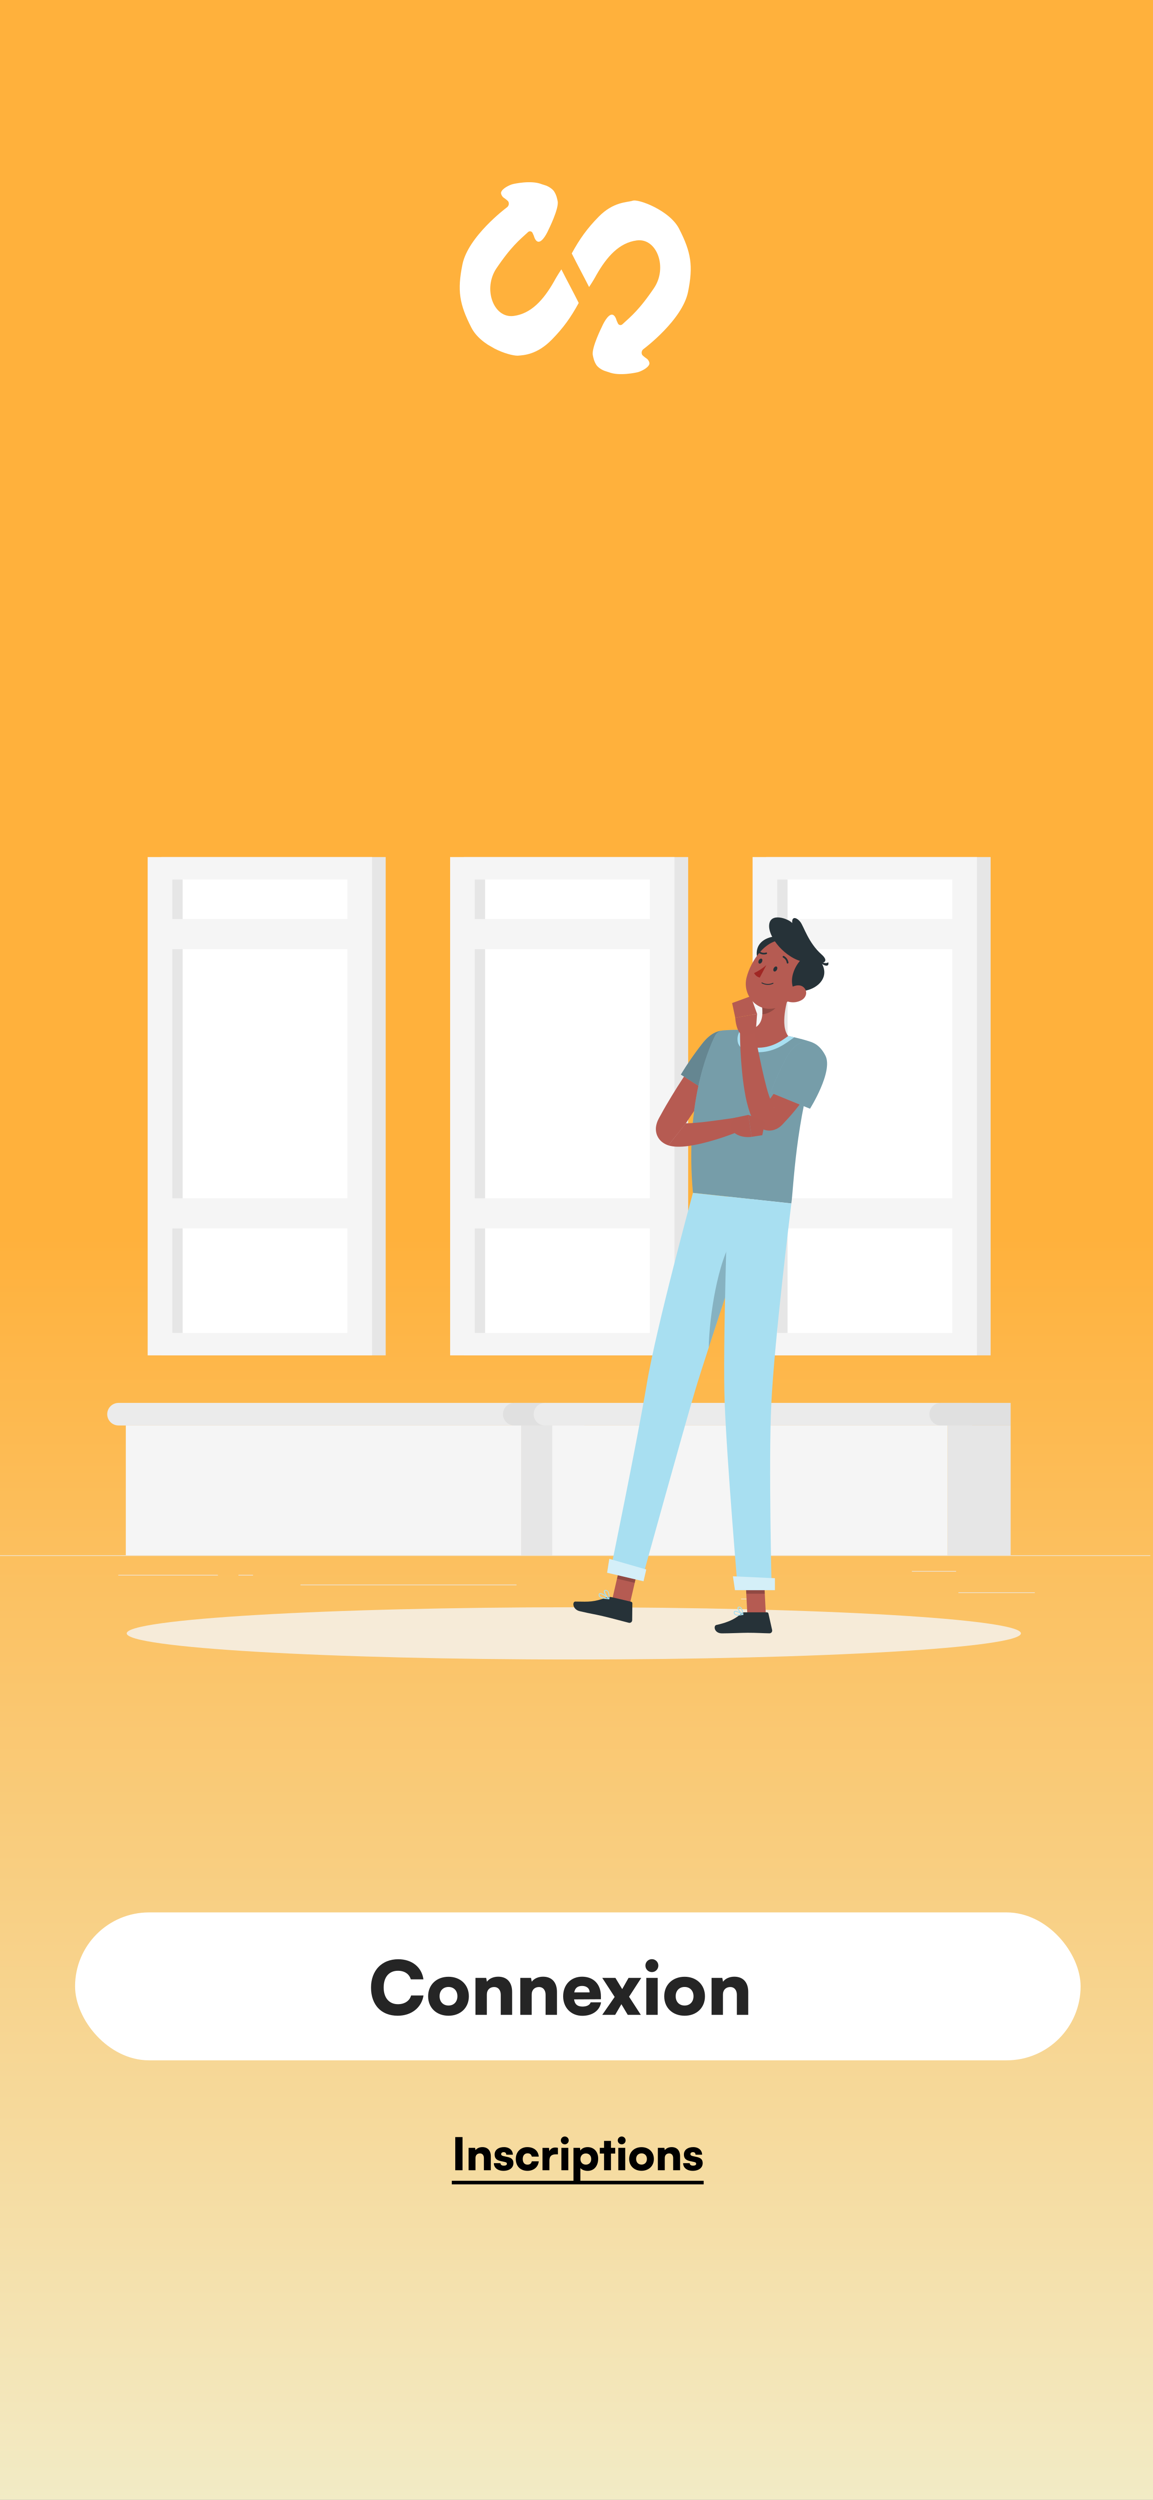 <svg width="430" height="932" viewBox="0 0 430 932" fill="none" xmlns="http://www.w3.org/2000/svg">
<rect x="0" y="0" width="430" height="932" fill="#808080" stroke="none"/>
<g clip-path="url(#clip0_18_224)">
<rect width="430" height="932" fill="url(#paint0_linear_18_224)"/>
<rect x="28" y="713" width="375" height="55.147" rx="27.573" fill="white"/>
<path d="M148.322 751.522C153.423 751.522 157.228 748.517 157.945 743.967H153.312C152.761 745.98 150.914 747.221 148.404 747.221C145.123 747.221 143.083 744.822 143.083 740.989C143.083 737.101 145.096 734.757 148.404 734.757C150.858 734.757 152.596 735.915 153.202 737.956H157.917C157.283 733.379 153.616 730.456 148.515 730.456C142.421 730.456 138.368 734.647 138.368 741.017C138.368 747.469 142.2 751.522 148.322 751.522ZM159.664 744.27C159.664 748.627 162.862 751.522 167.274 751.522C171.658 751.522 174.857 748.627 174.857 744.27C174.857 739.914 171.658 736.991 167.274 736.991C162.862 736.991 159.664 739.914 159.664 744.27ZM163.938 744.243C163.938 742.175 165.289 740.796 167.274 740.796C169.232 740.796 170.583 742.175 170.583 744.243C170.583 746.338 169.232 747.717 167.274 747.717C165.289 747.717 163.938 746.338 163.938 744.243ZM181.565 751.191V743.636C181.565 741.926 182.64 740.824 184.322 740.824C185.784 740.824 186.749 741.954 186.749 743.691V751.191H190.995V742.671C190.995 739.059 189.093 736.963 185.811 736.963C184.019 736.963 182.447 737.653 181.593 738.838L181.317 737.404H177.319V751.191H181.565ZM198.287 751.191V743.636C198.287 741.926 199.362 740.824 201.044 740.824C202.506 740.824 203.471 741.954 203.471 743.691V751.191H207.717V742.671C207.717 739.059 205.814 736.963 202.533 736.963C200.741 736.963 199.169 737.653 198.314 738.838L198.039 737.404H194.041V751.191H198.287ZM217.159 751.55C220.937 751.55 223.667 749.592 224.163 746.531H220.275C219.972 747.524 218.841 748.103 217.242 748.103C215.367 748.103 214.347 747.248 214.099 745.428L224.108 745.373V744.298C224.108 739.803 221.406 736.963 217.077 736.963C212.913 736.963 210.018 739.969 210.018 744.27C210.018 748.517 212.996 751.55 217.159 751.55ZM217.104 740.41C218.814 740.41 219.889 741.347 219.889 742.809H214.154C214.485 741.154 215.422 740.41 217.104 740.41ZM229.424 751.191L231.74 747.221L234.112 751.191H238.992L234.608 744.436L239.158 737.404H234.415L232.044 741.596L229.507 737.404H224.599L229.231 744.518L224.599 751.191H229.424ZM243.124 735.254C244.448 735.254 245.523 734.178 245.523 732.827C245.523 731.476 244.448 730.428 243.124 730.428C241.773 730.428 240.698 731.476 240.698 732.827C240.698 734.178 241.773 735.254 243.124 735.254ZM241.029 751.191H245.275V737.404H241.029V751.191ZM247.716 744.27C247.716 748.627 250.915 751.522 255.326 751.522C259.711 751.522 262.909 748.627 262.909 744.27C262.909 739.914 259.711 736.991 255.326 736.991C250.915 736.991 247.716 739.914 247.716 744.27ZM251.99 744.243C251.99 742.175 253.341 740.796 255.326 740.796C257.284 740.796 258.635 742.175 258.635 744.243C258.635 746.338 257.284 747.717 255.326 747.717C253.341 747.717 251.99 746.338 251.99 744.243ZM269.617 751.191V743.636C269.617 741.926 270.693 740.824 272.375 740.824C273.836 740.824 274.801 741.954 274.801 743.691V751.191H279.047V742.671C279.047 739.059 277.145 736.963 273.864 736.963C272.071 736.963 270.5 737.653 269.645 738.838L269.369 737.404H265.371V751.191H269.617Z" fill="#252525"/>
<path d="M172.492 796.764H169.786V809.125H172.492V796.764ZM177.327 809.125V804.548C177.327 803.512 177.978 802.844 178.997 802.844C179.883 802.844 180.467 803.529 180.467 804.581V809.125H183.04V803.963C183.04 801.775 181.887 800.505 179.899 800.505C178.814 800.505 177.861 800.923 177.344 801.641L177.177 800.773H174.754V809.125H177.327ZM184.186 806.486C184.186 808.173 185.572 809.342 187.777 809.342C189.949 809.342 191.469 808.256 191.469 806.469C191.469 805.133 190.717 804.498 189.347 804.197L187.794 803.863C187.209 803.729 186.892 803.512 186.892 803.128C186.892 802.677 187.259 802.376 187.844 802.376C188.462 802.376 188.813 802.761 188.813 803.328H191.252C191.252 801.641 189.899 800.505 187.961 800.505C185.956 800.505 184.47 801.508 184.47 803.245C184.47 804.715 185.221 805.383 186.758 805.717L188.295 806.051C188.913 806.185 189.047 806.452 189.047 806.703C189.047 807.137 188.679 807.421 187.877 807.421C187.092 807.421 186.658 807.07 186.624 806.486H184.186ZM192.362 804.915C192.362 807.588 194.066 809.342 196.705 809.342C199.044 809.342 200.748 807.906 200.915 805.801H198.326C198.159 806.619 197.607 807.037 196.705 807.037C195.603 807.037 194.951 806.252 194.951 804.915C194.951 803.629 195.653 802.811 196.739 802.811C197.624 802.811 198.142 803.212 198.326 804.047H200.915C200.748 801.858 199.111 800.505 196.638 800.505C194.133 800.505 192.362 802.343 192.362 804.915ZM208.07 800.773C207.719 800.689 207.385 800.656 207.084 800.656C205.965 800.656 205.23 801.207 204.879 802.026L204.746 800.789H202.324V809.125H204.896V805.5C204.896 803.846 205.781 803.195 207.252 803.195H208.07V800.773ZM210.64 799.47C211.442 799.47 212.094 798.818 212.094 798C212.094 797.181 211.442 796.546 210.64 796.546C209.822 796.546 209.17 797.181 209.17 798C209.17 798.818 209.822 799.47 210.64 799.47ZM209.371 809.125H211.943V800.773H209.371V809.125ZM213.873 813.134H216.446V808.29C216.93 808.925 217.999 809.359 219.152 809.359C221.641 809.359 223.078 807.455 223.078 804.815C223.078 802.126 221.457 800.505 219.135 800.505C217.949 800.505 216.897 801.023 216.429 801.792L216.296 800.773H213.873V813.134ZM216.463 804.949C216.463 803.696 217.298 802.861 218.501 802.861C219.72 802.861 220.488 803.713 220.488 804.949C220.488 806.185 219.72 807.037 218.501 807.037C217.298 807.037 216.463 806.202 216.463 804.949ZM227.851 809.125V802.911H229.438V800.773H227.851V798.183H225.279V800.773H223.692V802.911H225.279V809.125H227.851ZM231.864 799.47C232.666 799.47 233.317 798.818 233.317 798C233.317 797.181 232.666 796.546 231.864 796.546C231.045 796.546 230.394 797.181 230.394 798C230.394 798.818 231.045 799.47 231.864 799.47ZM230.594 809.125H233.167V800.773H230.594V809.125ZM234.646 804.932C234.646 807.571 236.584 809.325 239.256 809.325C241.912 809.325 243.85 807.571 243.85 804.932C243.85 802.293 241.912 800.522 239.256 800.522C236.584 800.522 234.646 802.293 234.646 804.932ZM237.235 804.915C237.235 803.663 238.054 802.827 239.256 802.827C240.442 802.827 241.261 803.663 241.261 804.915C241.261 806.185 240.442 807.02 239.256 807.02C238.054 807.02 237.235 806.185 237.235 804.915ZM247.914 809.125V804.548C247.914 803.512 248.565 802.844 249.584 802.844C250.47 802.844 251.054 803.529 251.054 804.581V809.125H253.627V803.963C253.627 801.775 252.474 800.505 250.487 800.505C249.401 800.505 248.449 800.923 247.931 801.641L247.764 800.773H245.341V809.125H247.914ZM254.773 806.486C254.773 808.173 256.159 809.342 258.364 809.342C260.536 809.342 262.056 808.256 262.056 806.469C262.056 805.133 261.304 804.498 259.934 804.197L258.381 803.863C257.796 803.729 257.479 803.512 257.479 803.128C257.479 802.677 257.846 802.376 258.431 802.376C259.049 802.376 259.4 802.761 259.4 803.328H261.839C261.839 801.641 260.486 800.505 258.548 800.505C256.543 800.505 255.057 801.508 255.057 803.245C255.057 804.715 255.808 805.383 257.345 805.717L258.882 806.051C259.5 806.185 259.634 806.452 259.634 806.703C259.634 807.137 259.266 807.421 258.464 807.421C257.679 807.421 257.245 807.07 257.212 806.486H254.773Z" fill="black"/>
<path d="M168.5 813.051H262.423V814.387H168.5V813.051Z" fill="black"/>
<path d="M429 579.864H-1V580.079H429V579.864Z" fill="#EBEBEB"/>
<path d="M385.914 593.701H357.431V593.916H385.914V593.701Z" fill="#EBEBEB"/>
<path d="M283.849 596.041H276.376V596.256H283.849V596.041Z" fill="#EBEBEB"/>
<path d="M356.571 585.721H340.067V585.936H356.571V585.721Z" fill="#EBEBEB"/>
<path d="M81.259 587.165H44.115V587.38H81.259V587.165Z" fill="#EBEBEB"/>
<path d="M94.365 587.165H88.922V587.38H94.365V587.165Z" fill="#EBEBEB"/>
<path d="M192.629 590.795H112.064V591.01H192.629V590.795Z" fill="#EBEBEB"/>
<path d="M172.978 505.319H256.647V319.533H172.978L172.978 505.319Z" fill="#E6E6E6"/>
<path d="M167.87 505.319H251.539L251.539 319.533H167.87L167.87 505.319Z" fill="#F5F5F5"/>
<path d="M242.363 496.951V327.893H177.046V496.951H242.363Z" fill="white"/>
<path d="M180.907 496.96V327.901H177.046V496.96H180.907Z" fill="#E6E6E6"/>
<path d="M171.662 457.985H247.738V446.753H171.662V457.985Z" fill="#F5F5F5"/>
<path d="M171.662 353.882H247.738V342.65H171.662V353.882Z" fill="#F5F5F5"/>
<path d="M60.172 505.319H143.841L143.841 319.533H60.172L60.172 505.319Z" fill="#E6E6E6"/>
<path d="M55.072 505.319H138.741L138.741 319.533H55.072L55.072 505.319Z" fill="#F5F5F5"/>
<path d="M129.557 496.96V327.901H64.24L64.24 496.96H129.557Z" fill="white"/>
<path d="M68.11 496.96L68.11 327.901H64.248L64.248 496.96H68.11Z" fill="#E6E6E6"/>
<path d="M58.865 457.985H134.94V446.753H58.865V457.985Z" fill="#F5F5F5"/>
<path d="M58.865 353.882H134.94V342.65H58.865V353.882Z" fill="#F5F5F5"/>
<path d="M285.776 505.319H369.445V319.533H285.776V505.319Z" fill="#E6E6E6"/>
<path d="M280.667 505.319H364.337V319.533H280.667V505.319Z" fill="#F5F5F5"/>
<path d="M355.16 496.96V327.901H289.843V496.96H355.16Z" fill="white"/>
<path d="M293.713 496.96V327.901H289.852V496.96H293.713Z" fill="#E6E6E6"/>
<path d="M284.46 457.985H360.535V446.753H284.46V457.985Z" fill="#F5F5F5"/>
<path d="M284.46 353.882H360.535V342.65H284.46V353.882Z" fill="#F5F5F5"/>
<path d="M194.375 531.455H46.919V579.864H194.375V531.455Z" fill="#F5F5F5"/>
<path d="M194.366 579.864H217.87V531.455H194.366V579.864Z" fill="#E6E6E6"/>
<path d="M203.534 531.455H44.193C43.078 531.455 42.008 531.012 41.219 530.223C40.431 529.434 39.987 528.365 39.987 527.249C39.987 526.134 40.431 525.064 41.219 524.275C42.008 523.487 43.078 523.044 44.193 523.044H203.534V531.455Z" fill="#EBEBEB"/>
<path d="M191.778 531.455H217.87V523.044H191.778C190.662 523.044 189.593 523.487 188.804 524.275C188.015 525.064 187.572 526.134 187.572 527.249C187.572 528.365 188.015 529.434 188.804 530.223C189.593 531.012 190.662 531.455 191.778 531.455Z" fill="#E0E0E0"/>
<path d="M353.415 531.455H205.959V579.864H353.415V531.455Z" fill="#F5F5F5"/>
<path d="M353.415 579.864H376.918V531.455H353.415V579.864Z" fill="#E6E6E6"/>
<path d="M362.574 531.455H203.233C202.117 531.455 201.048 531.012 200.259 530.223C199.47 529.434 199.027 528.365 199.027 527.249C199.027 526.134 199.47 525.064 200.259 524.275C201.048 523.487 202.117 523.044 203.233 523.044H362.574V531.455Z" fill="#EBEBEB"/>
<path d="M350.826 531.455H376.918V523.044H350.826C349.711 523.044 348.641 523.487 347.852 524.275C347.064 525.064 346.621 526.134 346.621 527.249C346.621 528.365 347.064 529.434 347.852 530.223C348.641 531.012 349.711 531.455 350.826 531.455Z" fill="#E0E0E0"/>
<path d="M214 618.702C306.091 618.702 380.745 614.343 380.745 608.966C380.745 603.59 306.091 599.231 214 599.231C121.909 599.231 47.255 603.59 47.255 608.966C47.255 614.343 121.909 618.702 214 618.702Z" fill="#F5F5F5" fill-opacity="0.8"/>
<path d="M234.941 597.812L228.336 596.256L231.991 580.397L238.587 581.954L234.941 597.812Z" fill="#B55B52"/>
<path d="M285.612 601.914H278.715L277.898 585.927H284.804L285.612 601.914Z" fill="#B55B52"/>
<path d="M277.58 601.115H285.999C286.136 601.115 286.268 601.163 286.375 601.249C286.481 601.335 286.555 601.454 286.584 601.588L287.96 607.728C287.991 607.877 287.988 608.032 287.951 608.18C287.914 608.328 287.844 608.466 287.747 608.583C287.649 608.701 287.527 608.794 287.388 608.858C287.249 608.921 287.098 608.952 286.945 608.949C284.245 608.906 282.267 608.743 278.853 608.743C276.754 608.743 272.145 608.966 269.246 608.966C266.348 608.966 265.97 606.103 267.157 605.836C272.471 604.675 274.768 603.075 276.47 601.536C276.779 601.268 277.172 601.119 277.58 601.115Z" fill="#263238"/>
<path d="M228.027 595.447L235.371 597.167C235.504 597.2 235.621 597.276 235.706 597.384C235.79 597.491 235.836 597.624 235.835 597.761L235.767 604.047C235.766 604.199 235.731 604.349 235.663 604.486C235.596 604.623 235.499 604.742 235.379 604.836C235.259 604.929 235.119 604.994 234.97 605.026C234.821 605.058 234.667 605.055 234.52 605.019C231.879 604.357 228.087 603.299 224.759 602.525C220.871 601.622 220.794 601.768 216.227 600.702C213.467 600.057 213.355 597.09 214.568 597.107C220.097 597.184 221.086 597.339 226.289 595.602C226.842 595.388 227.444 595.335 228.027 595.447Z" fill="#263238"/>
<path d="M263.579 389.219C260.449 393.442 257.499 397.69 254.644 402.068C253.216 404.261 251.806 406.462 250.455 408.707C249.105 410.951 247.746 413.222 246.474 415.587L245.992 416.447L245.751 416.885L245.381 417.625C245.069 418.296 244.844 419.004 244.711 419.732C244.504 420.857 244.596 422.016 244.977 423.095C245.405 424.245 246.165 425.242 247.162 425.958C247.809 426.428 248.53 426.788 249.294 427.025L255.77 418.812C258.178 415.165 260.698 411.528 263.252 407.898L272.05 395.368L263.579 389.219Z" fill="#B65B52"/>
<path opacity="0.2" d="M231.991 580.397L230.108 588.576L236.713 590.132L238.596 581.962L231.991 580.397Z" fill="black"/>
<path d="M276.539 390.716C278.414 397.045 267.329 409.18 267.329 409.18L253.913 400.64C256.329 396.646 258.982 392.801 261.859 389.125C267.526 381.763 274.269 383.053 276.539 390.716Z" fill="#A8DFF1"/>
<path opacity="0.4" d="M276.539 390.716C278.414 397.045 267.329 409.18 267.329 409.18L253.913 400.64C256.329 396.646 258.982 392.801 261.859 389.125C267.526 381.763 274.269 383.053 276.539 390.716Z" fill="black"/>
<path opacity="0.2" d="M284.804 585.936H277.898L278.319 594.174H285.225L284.804 585.936Z" fill="black"/>
<path d="M304.73 393.124C296.637 417.728 295.941 443.313 295.124 448.662C289.74 448.095 269.47 445.91 258.419 444.715C255.495 412.121 263.699 392.178 266.632 386.235C266.916 385.655 267.346 385.159 267.88 384.796C268.414 384.433 269.033 384.214 269.676 384.162C270.631 384.085 271.869 384.008 273.263 383.965C274.277 383.965 275.37 383.913 276.505 383.965C277.133 383.965 277.769 383.965 278.414 384.033C283.641 384.475 288.839 385.219 293.98 386.261C294.952 386.45 295.941 386.665 296.887 386.889C297.833 387.112 298.607 387.327 299.467 387.551C300.49 387.835 301.462 388.118 302.313 388.411C302.782 388.56 303.217 388.801 303.593 389.119C303.969 389.437 304.278 389.826 304.502 390.264C304.727 390.702 304.863 391.18 304.902 391.671C304.941 392.162 304.882 392.656 304.73 393.124Z" fill="#A8DFF1"/>
<path opacity="0.3" d="M304.73 393.124C296.637 417.728 295.941 443.313 295.124 448.662C289.74 448.095 269.47 445.91 258.419 444.715C255.495 412.121 263.699 392.178 266.632 386.235C266.916 385.655 267.346 385.159 267.88 384.796C268.414 384.433 269.033 384.214 269.676 384.162C270.631 384.085 271.869 384.008 273.263 383.965C274.277 383.965 275.37 383.913 276.505 383.965C277.133 383.965 277.769 383.965 278.414 384.033C283.641 384.475 288.839 385.219 293.98 386.261C294.952 386.45 295.941 386.665 296.887 386.889C297.833 387.112 298.607 387.327 299.467 387.551C300.49 387.835 301.462 388.118 302.313 388.411C302.782 388.56 303.217 388.801 303.593 389.119C303.969 389.437 304.278 389.826 304.502 390.264C304.727 390.702 304.863 391.18 304.902 391.671C304.941 392.162 304.882 392.656 304.73 393.124Z" fill="black"/>
<path d="M276.238 383.947H276.505C277.133 383.947 277.769 383.947 278.414 384.008C283.641 384.462 288.838 385.215 293.98 386.261C294.728 386.407 295.476 386.57 296.216 386.742L295.003 387.602C291.426 390.26 287.263 392.659 281.467 392.255L280.719 392.195C277.752 391.868 275.911 390.767 275.241 388.901C275.006 388.055 274.973 387.166 275.147 386.305C275.32 385.444 275.694 384.636 276.238 383.947Z" fill="#A8DFF1"/>
<path d="M294.943 368.545C293.223 373.404 290.927 382.417 293.946 386.261C290.832 388.566 286.833 391.171 280.865 390.518C274.897 389.864 276.565 385.934 278.414 384.008C284.176 383.483 284.632 379.329 284.228 375.304L294.943 368.545Z" fill="#B55B52"/>
<path opacity="0.2" d="M290.54 371.305L284.193 375.296C284.304 376.235 284.33 377.182 284.271 378.125C286.446 378.125 289.714 376.216 290.291 374.014C290.533 373.133 290.617 372.216 290.54 371.305Z" fill="black"/>
<path d="M283.944 361.175L286.481 361.519C289.732 361.441 295.726 354.897 293.576 349.238C286.309 347.982 278.698 351.568 283.944 361.175Z" fill="#263238"/>
<path d="M299.794 364.718C296.242 370.566 294.453 374.178 289.766 375.674C282.705 377.919 276.694 371.219 278.431 364.417C279.996 358.302 285.552 349.797 292.742 350.468C294.328 350.616 295.851 351.167 297.164 352.07C298.478 352.972 299.538 354.196 300.245 355.624C300.952 357.053 301.281 358.638 301.202 360.23C301.123 361.822 300.638 363.366 299.794 364.718Z" fill="#B55B52"/>
<path d="M303.922 356.109L301.342 356.169C298.151 356.771 293.275 364.185 296.311 369.431C303.586 370.678 312.47 363.901 303.922 356.109Z" fill="#263238"/>
<path d="M299.501 358.56C292.914 357.167 286.515 349.599 286.842 344.912C287.186 339.958 294.143 342.573 295.442 344.138C295.236 341.403 297.162 342.048 298.478 343.725C299.794 345.402 301.436 351.465 306.398 355.851C309.718 358.784 307.043 360.16 299.501 358.56Z" fill="#263238"/>
<path d="M305.495 358.5C305.495 358.5 308.239 359.601 308.884 358.715C309.391 360.616 307.405 360.383 305.495 358.5Z" fill="#263238"/>
<path d="M299.02 372.819C298.28 373.248 297.464 373.526 296.617 373.639C295.769 373.751 294.908 373.694 294.083 373.473C291.882 372.871 291.959 370.617 293.55 369.173C294.978 367.848 297.85 366.593 299.57 367.969C301.29 369.345 300.86 371.753 299.02 372.819Z" fill="#B55B52"/>
<path d="M259.227 518.46C263.605 503.754 282.551 447.329 282.551 447.329L258.419 444.749C258.419 444.749 244.659 495.145 241.219 515.923C237.581 537.526 227.794 584.981 227.794 584.981L239.594 588.232C239.594 588.232 254.841 533.149 259.227 518.46Z" fill="#A8DFF1"/>
<path opacity="0.2" d="M273.555 461.279C267.595 470.549 264.525 490.914 264.319 502.344C268.232 490.304 273.314 474.987 277.107 463.583C275.98 462.731 274.793 461.96 273.555 461.279Z" fill="black"/>
<path d="M271.439 446.117C271.439 446.117 269.47 502.799 270.261 523.009C271.121 545.146 275.146 592.583 275.146 592.583H287.788C287.788 592.583 286.61 545.326 287.633 523.783C288.803 499.213 295.124 448.697 295.124 448.697L271.439 446.117Z" fill="#A8DFF1"/>
<path d="M274.105 592.85H288.992V588.404L273.349 587.69L274.105 592.85Z" fill="#A8DFF1"/>
<path opacity="0.5" d="M274.105 592.85H288.992V588.404L273.349 587.69L274.105 592.85Z" fill="white"/>
<path d="M226.427 586.357L239.989 589.53L241.013 585.144L227.235 581.18L226.427 586.357Z" fill="#A8DFF1"/>
<path opacity="0.5" d="M226.427 586.357L239.989 589.53L241.013 585.144L227.235 581.18L226.427 586.357Z" fill="white"/>
<path d="M289.732 361.57C289.474 362.069 289.001 362.327 288.674 362.155C288.347 361.983 288.304 361.45 288.562 360.96C288.82 360.469 289.293 360.203 289.62 360.375C289.947 360.547 289.99 361.08 289.732 361.57Z" fill="#263238"/>
<path d="M284.159 358.638C283.901 359.136 283.428 359.394 283.109 359.222C282.791 359.05 282.731 358.517 282.998 358.027C283.264 357.537 283.729 357.27 284.047 357.442C284.365 357.614 284.417 358.147 284.159 358.638Z" fill="#263238"/>
<path d="M285.801 359.816C284.421 361.014 282.881 362.015 281.226 362.791C281.437 363.209 281.736 363.575 282.103 363.865C282.47 364.155 282.896 364.361 283.351 364.468L285.801 359.816Z" fill="#A02724"/>
<path d="M284.735 366.885C285.319 367.107 285.941 367.208 286.565 367.183C287.188 367.158 287.8 367.007 288.364 366.739C288.383 366.729 288.4 366.715 288.414 366.698C288.428 366.681 288.439 366.662 288.445 366.641C288.451 366.621 288.454 366.599 288.452 366.577C288.449 366.555 288.443 366.534 288.433 366.515C288.423 366.496 288.409 366.479 288.392 366.465C288.376 366.451 288.356 366.441 288.335 366.435C288.315 366.428 288.293 366.426 288.271 366.428C288.25 366.43 288.229 366.436 288.209 366.446C287.579 366.736 286.89 366.874 286.197 366.849C285.504 366.823 284.826 366.635 284.219 366.3C284.181 366.282 284.138 366.279 284.098 366.292C284.058 366.304 284.024 366.332 284.004 366.369C283.992 366.387 283.985 366.408 283.982 366.429C283.979 366.45 283.981 366.472 283.988 366.493C283.994 366.513 284.005 366.532 284.02 366.548C284.035 366.564 284.053 366.576 284.073 366.584C284.286 366.7 284.507 366.801 284.735 366.885Z" fill="#263238"/>
<path d="M293.61 359.231C293.667 359.244 293.726 359.244 293.782 359.231C293.867 359.214 293.942 359.166 293.991 359.095C294.041 359.025 294.061 358.938 294.049 358.853C293.977 358.339 293.783 357.85 293.484 357.427C293.185 357.004 292.789 356.658 292.329 356.419C292.289 356.402 292.247 356.393 292.204 356.392C292.161 356.392 292.118 356.4 292.078 356.416C292.038 356.432 292.002 356.455 291.971 356.485C291.94 356.515 291.916 356.551 291.899 356.591C291.866 356.67 291.865 356.758 291.895 356.838C291.926 356.918 291.985 356.983 292.062 357.021C292.426 357.214 292.738 357.491 292.973 357.829C293.208 358.167 293.359 358.556 293.412 358.964C293.417 359.023 293.438 359.079 293.473 359.126C293.508 359.174 293.555 359.21 293.61 359.231Z" fill="#263238"/>
<path d="M285.991 355.18C285.95 355.145 285.901 355.121 285.848 355.11C285.795 355.1 285.741 355.103 285.69 355.12C285.298 355.246 284.883 355.276 284.477 355.209C284.072 355.142 283.689 354.979 283.359 354.733C283.297 354.673 283.213 354.64 283.127 354.64C283.04 354.64 282.957 354.673 282.895 354.733C282.835 354.794 282.802 354.876 282.802 354.961C282.802 355.046 282.835 355.128 282.895 355.189C283.308 355.504 283.791 355.715 284.302 355.805C284.814 355.894 285.34 355.86 285.836 355.705C285.919 355.681 285.989 355.625 286.031 355.549C286.073 355.473 286.083 355.384 286.059 355.301C286.046 355.256 286.023 355.215 285.991 355.18Z" fill="#263238"/>
<path d="M275.301 602.327C275.91 602.31 276.516 602.226 277.107 602.078C277.138 602.069 277.167 602.052 277.188 602.027C277.21 602.003 277.223 601.973 277.227 601.94C277.234 601.909 277.231 601.877 277.219 601.848C277.206 601.818 277.185 601.794 277.158 601.777C276.9 601.622 274.673 600.255 273.916 600.642C273.832 600.686 273.761 600.753 273.711 600.835C273.661 600.917 273.634 601.01 273.632 601.106C273.616 601.266 273.637 601.427 273.696 601.577C273.754 601.726 273.847 601.86 273.968 601.966C274.36 602.23 274.829 602.357 275.301 602.327ZM276.634 601.846C275.464 602.078 274.561 602.035 274.183 601.717C274.1 601.646 274.036 601.555 273.996 601.453C273.957 601.351 273.945 601.24 273.959 601.132C273.957 601.093 273.965 601.053 273.983 601.018C274.001 600.984 274.029 600.954 274.062 600.934C274.458 600.728 275.731 601.321 276.634 601.88V601.846Z" fill="#A8DFF1"/>
<path d="M277.072 602.078C277.101 602.086 277.13 602.086 277.158 602.078C277.183 602.062 277.202 602.04 277.216 602.015C277.229 601.989 277.236 601.961 277.236 601.932C277.236 601.846 277.064 599.85 276.255 599.197C276.161 599.114 276.05 599.052 275.93 599.016C275.81 598.981 275.683 598.972 275.559 598.99C275.437 598.99 275.319 599.032 275.225 599.109C275.131 599.186 275.067 599.293 275.043 599.412C274.897 600.186 276.273 601.699 276.995 602.086L277.072 602.078ZM275.679 599.3C275.817 599.299 275.949 599.352 276.049 599.446C276.55 600.06 276.851 600.814 276.909 601.605C276.195 601.063 275.318 599.885 275.404 599.472C275.404 599.429 275.404 599.326 275.645 599.3H275.722H275.679Z" fill="#A8DFF1"/>
<path d="M227.15 596.221C227.179 596.218 227.208 596.206 227.232 596.188C227.256 596.17 227.275 596.146 227.287 596.118C227.298 596.086 227.299 596.052 227.29 596.02C227.281 595.987 227.262 595.959 227.236 595.937C226.969 595.705 224.587 593.701 223.666 593.968C223.58 593.991 223.501 594.036 223.437 594.1C223.374 594.163 223.328 594.242 223.305 594.329C223.25 594.47 223.232 594.623 223.251 594.773C223.271 594.924 223.328 595.067 223.417 595.189C224.002 596.049 225.997 596.204 227.124 596.238L227.15 596.221ZM223.821 594.269C224.363 594.217 225.705 595.129 226.651 595.869C225.103 595.774 224.019 595.447 223.684 595.009C223.628 594.93 223.592 594.838 223.58 594.742C223.568 594.646 223.58 594.548 223.615 594.458C223.622 594.423 223.638 594.391 223.663 594.365C223.687 594.339 223.718 594.321 223.752 594.312L223.821 594.269Z" fill="#A8DFF1"/>
<path d="M227.149 596.221C227.175 596.209 227.198 596.191 227.216 596.169C227.234 596.146 227.246 596.12 227.253 596.092C227.253 596.015 227.502 594.157 226.814 593.254C226.712 593.119 226.583 593.008 226.434 592.926C226.286 592.845 226.122 592.795 225.954 592.781C225.507 592.721 225.335 592.91 225.257 593.082C224.956 593.813 226.229 595.662 226.977 596.195C227 596.216 227.029 596.23 227.059 596.235C227.09 596.239 227.121 596.235 227.149 596.221ZM225.825 593.091H225.997C226.116 593.104 226.232 593.143 226.335 593.203C226.439 593.264 226.529 593.346 226.599 593.443C226.962 594.147 227.1 594.946 226.995 595.731C226.289 595.034 225.464 593.641 225.644 593.203C225.653 593.168 225.679 593.099 225.825 593.091Z" fill="#A8DFF1"/>
<path d="M306.682 398.98C306.003 400.27 305.358 401.354 304.653 402.498C303.947 403.641 303.277 404.742 302.528 405.826C301.066 408.01 299.51 410.126 297.893 412.216C296.276 414.305 294.573 416.309 292.733 418.236L292.036 419.001C291.541 419.557 290.978 420.049 290.359 420.463C289.907 420.754 289.422 420.99 288.914 421.168C288.282 421.394 287.616 421.51 286.945 421.512C285.686 421.515 284.456 421.134 283.419 420.42C282.78 419.981 282.214 419.444 281.742 418.829C281.405 418.404 281.103 417.953 280.839 417.479C280.427 416.729 280.07 415.95 279.773 415.148C278.845 412.508 278.162 409.787 277.734 407.021C277.279 404.441 276.961 401.818 276.711 399.23C276.204 394.07 275.963 388.953 275.963 383.75L281.123 383.302C282.052 388.222 283.032 393.192 284.099 398.043C284.64 400.477 285.208 402.885 285.819 405.224C286.386 407.434 287.125 409.596 288.029 411.691C288.201 412.069 288.405 412.432 288.639 412.775C288.725 412.895 288.803 412.981 288.829 412.981C288.854 412.981 288.829 412.904 288.528 412.689C288.016 412.354 287.419 412.175 286.808 412.173C286.232 412.168 285.667 412.323 285.174 412.62C284.924 412.775 284.89 412.835 284.89 412.8L285.414 412.112C286.859 410.16 288.295 408.182 289.654 406.153C291.013 404.123 292.372 402.093 293.688 400.038L295.64 396.942L297.489 393.898L306.682 398.98Z" fill="#B65B52"/>
<path d="M249.26 427.025C250.24 427.319 251.255 427.484 252.279 427.515C253.815 427.566 255.352 427.473 256.871 427.24C258.29 427.033 259.64 426.767 260.973 426.474C266.162 425.257 271.241 423.614 276.161 421.564L275.043 416.61C272.549 416.989 269.668 417.384 267.165 417.72C264.663 418.055 262.169 418.399 259.726 418.58C258.505 418.691 257.301 418.777 256.14 418.795H255.736" fill="#B65B52"/>
<path d="M273.581 416.825L279.111 415.656L280.306 423.86C280.306 423.86 274.166 424.806 272.291 420.145L273.581 416.825Z" fill="#B55B52"/>
<path d="M285.346 418.201L284.288 423.232L280.306 423.843L279.111 415.656L285.346 418.201Z" fill="#B55B52"/>
<path d="M307.835 393.579C310.81 399.47 302.081 413.359 302.081 413.359L287.349 407.339C289.018 402.989 290.945 398.741 293.12 394.62C297.36 386.39 304.223 386.45 307.835 393.579Z" fill="#A8DFF1"/>
<path opacity="0.3" d="M307.835 393.579C310.81 399.47 302.081 413.359 302.081 413.359L287.349 407.339C289.018 402.989 290.945 398.741 293.12 394.62C297.36 386.39 304.223 386.45 307.835 393.579Z" fill="black"/>
<path d="M281.837 384.988L282.353 377.996L274.2 379.467C274.2 379.467 274.501 385.882 277.881 386.39L281.837 384.988Z" fill="#B55B52"/>
<path d="M279.971 371.426L273.039 373.963L274.209 379.467L282.353 377.996L279.971 371.426Z" fill="#B55B52"/>
<g clip-path="url(#clip1_18_224)">
<path d="M191.098 68.688C190.118 68.954 187.333 70.199 186.887 71.687C186.687 72.32 187.362 73.347 187.73 73.615C188.057 73.859 188.869 74.411 189.484 75.015C189.974 75.741 189.804 76.751 189.086 77.279L188.737 77.549C188.737 77.549 174.591 88.166 172.465 98.576C170.49 108.296 171.296 113.389 175.811 122.174C179.314 128.99 189.473 132.607 193.067 132.607C195.255 132.425 200.234 132.313 205.824 126.591C210.11 122.222 212.854 118.376 215.826 112.943C213.733 108.742 211.464 104.607 209.36 100.427C207.931 102.567 206.992 104.241 206.701 104.793C202.672 111.915 198.035 116.94 191.592 117.792C184.037 118.805 179.971 107.62 185.19 99.965C190.644 91.949 193.574 89.595 196.956 86.505C197.477 86.031 198.291 86.196 198.595 86.814C198.946 87.543 199.12 88.004 199.12 88.004C199.12 88.004 199.795 90.749 201.415 89.994C203.048 89.219 204.566 85.635 204.566 85.635C204.566 85.635 208.502 77.767 207.976 75.052C207.795 74.172 207.565 72.71 206.535 71.201C206.359 70.933 205.065 69.548 203.045 68.991C202.687 68.896 202.32 68.767 201.974 68.65C198.1 67.106 191.698 68.508 191.098 68.688Z" fill="white"/>
<path d="M237.957 138.742C238.936 138.477 241.722 137.231 242.168 135.743C242.368 135.11 241.693 134.084 241.325 133.816C240.997 133.571 240.186 133.02 239.571 132.415C239.081 131.689 239.251 130.679 239.969 130.151L240.317 129.882C240.317 129.882 254.464 119.264 256.59 108.855C258.565 99.134 257.759 94.042 253.244 85.257C249.74 78.441 238.109 74.108 235.988 74.823C233.879 75.517 228.82 75.118 223.23 80.84C218.945 85.209 216.201 89.055 213.229 94.488C215.322 98.688 217.59 102.824 219.695 107.004C221.124 104.864 222.063 103.189 222.354 102.637C226.383 95.516 231.02 90.49 237.463 89.638C245.017 88.625 249.083 99.811 243.865 107.465C238.41 115.482 235.481 117.835 232.099 120.925C231.577 121.4 230.764 121.235 230.46 120.616C230.109 119.887 229.934 119.426 229.934 119.426C229.934 119.426 229.26 116.682 227.64 117.436C226.007 118.212 224.489 121.796 224.489 121.796C224.489 121.796 220.552 129.664 221.079 132.378C221.26 133.258 221.49 134.721 222.519 136.23C222.695 136.498 223.99 137.882 226.01 138.439C226.368 138.535 226.735 138.663 227.08 138.78C230.934 140.312 237.336 138.91 237.957 138.742V138.742Z" fill="white"/>
</g>
</g>
<defs>
<linearGradient id="paint0_linear_18_224" x1="215" y1="0" x2="215" y2="932" gradientUnits="userSpaceOnUse">
<stop offset="0.495" stop-color="#FFB13C"/>
<stop offset="1" stop-color="#F2EBC5"/>
</linearGradient>
<clipPath id="clip0_18_224">
<rect width="430" height="932" fill="white"/>
</clipPath>
<clipPath id="clip1_18_224">
<rect width="79.996" height="75.551" fill="white" transform="translate(198.776 51) rotate(30)"/>
</clipPath>
</defs>
</svg>
